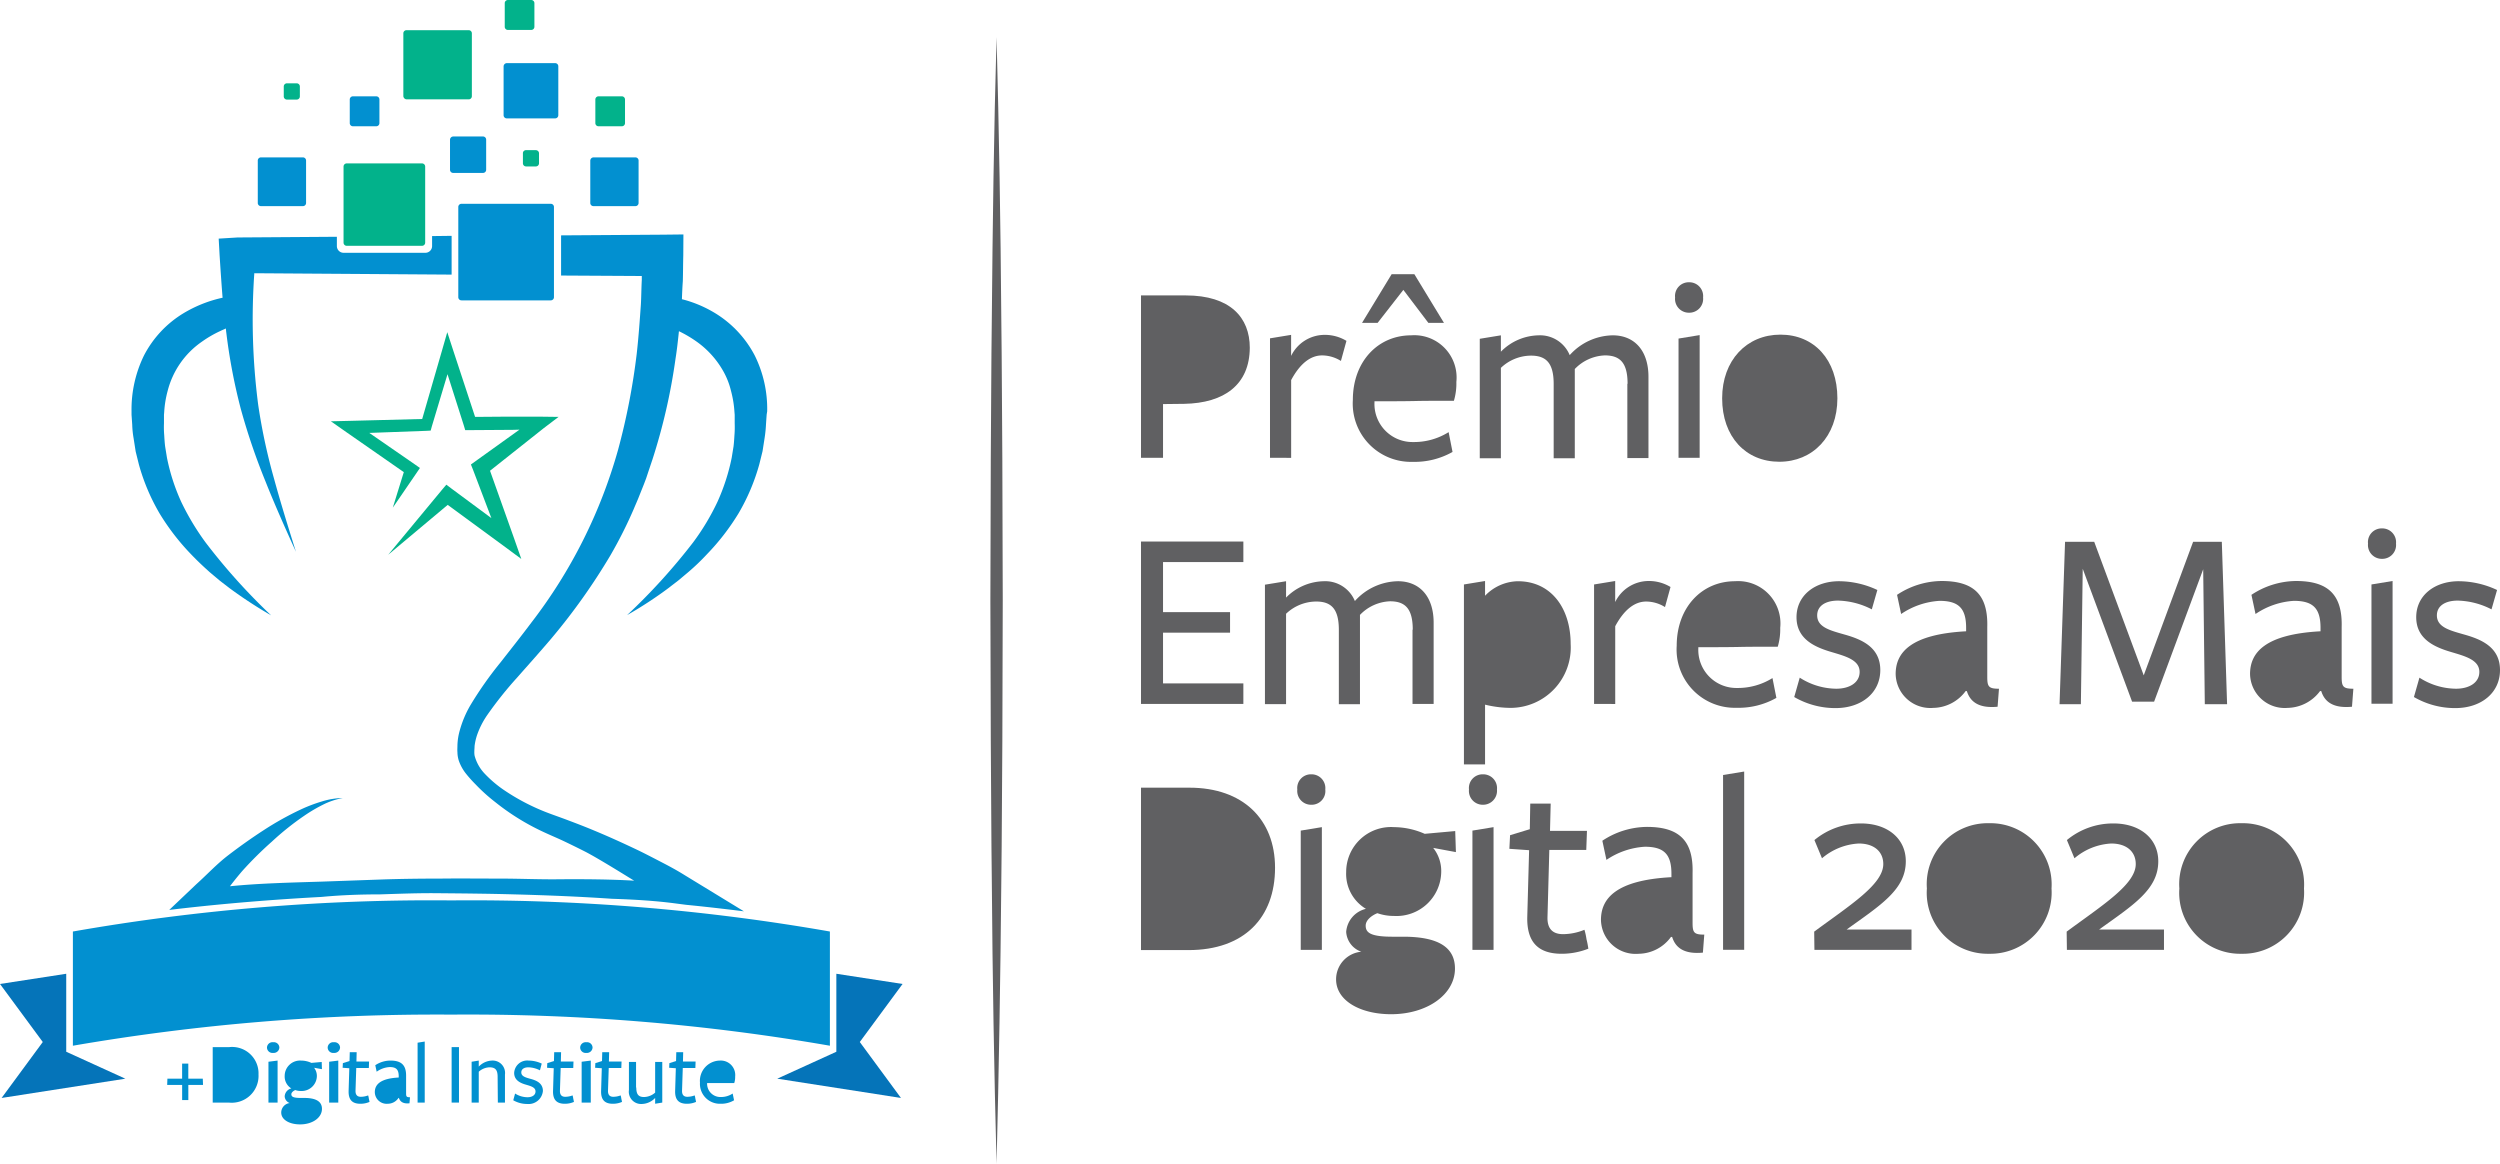 <svg id="empresas-mais-sigitais" xmlns="http://www.w3.org/2000/svg" width="201.944" height="94" viewBox="0 0 201.944 94">
  <g id="Group" transform="translate(92 22)">
    <path id="Shape" d="M0,13.118V0H3.615c3.6,0,5.173,1.789,5.173,4.23C8.77,7.211,6.73,8.7,3.486,8.758L1.78,8.777v4.342Z" transform="translate(0.167 1.863)" fill="#606062"/>
    <path id="Path" d="M0,9.932V.28L1.706,0V1.7A3.013,3.013,0,0,1,4.376,0a3.373,3.373,0,0,1,1.8.484L5.729,2.106a2.9,2.9,0,0,0-1.52-.447c-.927,0-1.78.652-2.5,1.994v6.28Z" transform="translate(10.587 5.05)" fill="#606062"/>
    <path id="Shape-2" data-name="Shape" d="M0,10.156C0,7.043,2.039,4.938,4.709,4.938A3.415,3.415,0,0,1,8.362,8.7a4.907,4.907,0,0,1-.2,1.527h-1c-.612,0-1.391,0-2.207.019-.945.019-2.021.019-3.208.019v.093a3.072,3.072,0,0,0,3.134,3.2,5.265,5.265,0,0,0,2.855-.8l.316,1.6a6.217,6.217,0,0,1-3.208.8A4.705,4.705,0,0,1,0,10.156ZM6.1,3.932,4.079,1.267,2,3.932H.742L3.133,0H4.969L7.36,3.932Z" transform="translate(17.28 0.149)" fill="#606062"/>
    <path id="Path-2" data-name="Path" d="M11.94,3.913c0-1.677-.593-2.292-1.835-2.292a3.546,3.546,0,0,0-2.429,1.1V9.932H5.97v-6c0-1.677-.593-2.292-1.835-2.292a3.555,3.555,0,0,0-2.429.988v7.3H0V.28L1.706,0V1.323A4.378,4.378,0,0,1,4.765,0a2.589,2.589,0,0,1,2.5,1.6A4.773,4.773,0,0,1,10.735,0c1.761,0,2.892,1.23,2.892,3.354V9.913H11.921v-6Z" transform="translate(27.532 5.087)" fill="#606062"/>
    <path id="Shape-3" data-name="Shape" d="M.278,14.18V4.547l1.706-.28V14.18ZM0,1.229A1.107,1.107,0,0,1,1.131,0a1.116,1.116,0,0,1,1.13,1.229,1.117,1.117,0,0,1-1.13,1.23A1.116,1.116,0,0,1,0,1.229Z" transform="translate(43.31 0.801)" fill="#606062"/>
    <path id="Shape-4" data-name="Shape" d="M0,5.143C0,2.068,1.984,0,4.709,0s4.6,2.031,4.6,5.143c0,3.093-2,5.125-4.691,5.125C1.91,10.267,0,8.255,0,5.143Z" transform="translate(47.111 5.031)" fill="#606062"/>
    <path id="Path-3" data-name="Path" d="M0,0H8.269V1.658H1.78V5.7H7.194V7.36H1.78v4.1H8.269v1.658H0Z" transform="translate(0.167 21.745)" fill="#606062"/>
    <path id="Path-4" data-name="Path" d="M11.94,3.913c0-1.677-.593-2.292-1.835-2.292a3.546,3.546,0,0,0-2.429,1.1V9.932H5.97v-6c0-1.677-.593-2.292-1.835-2.292a3.555,3.555,0,0,0-2.429.988v7.3H0V.28L1.706,0V1.323A4.378,4.378,0,0,1,4.765,0a2.589,2.589,0,0,1,2.5,1.6A4.773,4.773,0,0,1,10.735,0c1.761,0,2.892,1.23,2.892,3.354V9.913H11.921v-6Z" transform="translate(10.179 24.95)" fill="#606062"/>
    <path id="Shape-5" data-name="Shape" d="M0,14.814V.28L1.706,0V1.192A3.757,3.757,0,0,1,4.357.019c2.688,0,4.264,2.18,4.264,5.068a4.876,4.876,0,0,1-4.857,5.162,8.866,8.866,0,0,1-2.058-.261v4.827Z" transform="translate(26.253 24.932)" fill="#606062"/>
    <path id="Path-5" data-name="Path" d="M0,9.932V.28L1.706,0V1.7A3.013,3.013,0,0,1,4.376,0a3.373,3.373,0,0,1,1.8.484L5.729,2.106a2.9,2.9,0,0,0-1.52-.447c-.927,0-1.78.652-2.5,1.994v6.28Z" transform="translate(36.765 24.932)" fill="#606062"/>
    <path id="Shape-6" data-name="Shape" d="M0,5.217C0,2.106,2.039,0,4.709,0A3.416,3.416,0,0,1,8.362,3.764a4.913,4.913,0,0,1-.2,1.528h-1c-.612,0-1.391,0-2.207.019-.945.018-2.021.018-3.208.018v.094a3.073,3.073,0,0,0,3.134,3.2,5.273,5.273,0,0,0,2.855-.8l.316,1.6a6.208,6.208,0,0,1-3.208.8A4.705,4.705,0,0,1,0,5.217Z" transform="translate(43.44 24.95)" fill="#606062"/>
    <path id="Path-6" data-name="Path" d="M3.337,10.248A6.613,6.613,0,0,1,0,9.354L.445,7.789a5.532,5.532,0,0,0,2.948.894c1.094,0,1.891-.5,1.891-1.36,0-.969-1.149-1.267-2.262-1.6C1.669,5.329.185,4.677.185,2.907S1.687,0,3.615,0a7.341,7.341,0,0,1,3.1.708L6.267,2.273a6.246,6.246,0,0,0-2.725-.708c-1.02,0-1.687.429-1.687,1.193,0,.95,1.02,1.211,2.206,1.547,1.391.391,2.892,1.025,2.892,2.87S5.432,10.248,3.337,10.248Z" transform="translate(52.933 24.95)" fill="#606062"/>
    <path id="Shape-7" data-name="Shape" d="M0,7.51C0,5.776,1.224,4.3,5.692,4.062V3.783c0-1.565-.593-2.18-2.15-2.18a6.178,6.178,0,0,0-3.1,1.062L.112,1.118A6.6,6.6,0,0,1,3.708,0C6.323,0,7.472,1.118,7.4,3.727V7.752c0,.782.111.95.945.95l-.111,1.454c-1.558.148-2.225-.429-2.485-1.267H5.655a3.309,3.309,0,0,1-2.615,1.36A2.8,2.8,0,0,1,0,7.51Z" transform="translate(61.127 24.932)" fill="#606062"/>
    <path id="Path-7" data-name="Path" d="M7.639,12.913H5.859L1.873,2.18,1.724,13.118H0L.445,0H2.8l4,10.789L10.79,0h2.318l.426,13.118h-1.8l-.13-10.9Z" transform="translate(74.365 21.764)" fill="#606062"/>
    <path id="Shape-8" data-name="Shape" d="M0,7.51C0,5.776,1.224,4.3,5.692,4.062V3.783c0-1.565-.593-2.18-2.15-2.18a6.178,6.178,0,0,0-3.1,1.062L.112,1.118A6.6,6.6,0,0,1,3.708,0C6.323,0,7.472,1.118,7.4,3.727V7.752c0,.782.111.95.945.95l-.111,1.454c-1.558.148-2.225-.429-2.485-1.267H5.655a3.335,3.335,0,0,1-2.615,1.36A2.8,2.8,0,0,1,0,7.51Z" transform="translate(89.754 24.932)" fill="#606062"/>
    <path id="Shape-9" data-name="Shape" d="M.278,14.161V4.528l1.706-.28v9.913ZM0,1.229A1.107,1.107,0,0,1,1.131,0a1.116,1.116,0,0,1,1.13,1.229,1.116,1.116,0,0,1-1.13,1.23A1.116,1.116,0,0,1,0,1.229Z" transform="translate(99.283 20.683)" fill="#606062"/>
    <path id="Path-8" data-name="Path" d="M3.337,10.248A6.613,6.613,0,0,1,0,9.354L.445,7.789a5.532,5.532,0,0,0,2.948.894c1.094,0,1.891-.5,1.891-1.36,0-.969-1.149-1.267-2.262-1.6C1.669,5.329.185,4.677.185,2.907S1.687,0,3.615,0a7.341,7.341,0,0,1,3.1.708L6.267,2.273a6.246,6.246,0,0,0-2.725-.708c-1.02,0-1.687.429-1.687,1.193,0,.95,1.02,1.211,2.206,1.547,1.391.391,2.892,1.025,2.892,2.87S5.432,10.248,3.337,10.248Z" transform="translate(102.991 24.95)" fill="#606062"/>
    <path id="Shape-10" data-name="Shape" d="M0,13.118V0H3.912c4.32,0,6.916,2.552,6.916,6.466,0,4.044-2.5,6.653-6.99,6.653Z" transform="translate(0.167 41.627)" fill="#606062"/>
    <path id="Shape-11" data-name="Shape" d="M.278,14.18V4.547l1.706-.28V14.18ZM0,1.229A1.107,1.107,0,0,1,1.131,0a1.116,1.116,0,0,1,1.13,1.229,1.107,1.107,0,0,1-1.13,1.23A1.116,1.116,0,0,1,0,1.229Z" transform="translate(12.793 40.547)" fill="#606062"/>
    <path id="Shape-12" data-name="Shape" d="M0,12.3a2.239,2.239,0,0,1,2.039-2.236A1.813,1.813,0,0,1,.815,8.46,2.078,2.078,0,0,1,2.41,6.6,3.283,3.283,0,0,1,.815,3.633,3.626,3.626,0,0,1,4.691,0,6.225,6.225,0,0,1,7.157.54L9.623.317l.055,1.7L7.843,1.677a3,3,0,0,1,.649,1.975,3.613,3.613,0,0,1-3.82,3.522,4.011,4.011,0,0,1-1.335-.223c-.39.148-.946.521-.946,1.006,0,.559.371.894,2.17.894h.871c2.855,0,4.171.876,4.171,2.572,0,2.105-2.262,3.689-5.154,3.689C1.947,15.112,0,14.012,0,12.3Z" transform="translate(15.926 44.814)" fill="#606062"/>
    <path id="Shape-13" data-name="Shape" d="M.278,14.18V4.547l1.706-.28V14.18ZM0,1.229A1.107,1.107,0,0,1,1.131,0a1.116,1.116,0,0,1,1.13,1.229,1.127,1.127,0,0,1-1.13,1.23A1.116,1.116,0,0,1,0,1.229Z" transform="translate(26.661 40.547)" fill="#606062"/>
    <path id="Path-9" data-name="Path" d="M4.227,12.13c-1.854,0-2.837-.894-2.781-3l.148-5.366L0,3.652l.056-1.1L1.65,2.068,1.687,0h1.65L3.282,2.2H6.267L6.211,3.745H3.226L3.078,9.186c-.019.894.389,1.36,1.261,1.36a4.6,4.6,0,0,0,1.724-.354,5.2,5.2,0,0,1,.167.764,6.985,6.985,0,0,1,.148.764A5.869,5.869,0,0,1,4.227,12.13Z" transform="translate(29.924 42.913)" fill="#606062"/>
    <path id="Shape-14" data-name="Shape" d="M0,7.51C0,5.776,1.224,4.3,5.692,4.062V3.783c0-1.565-.593-2.18-2.15-2.18a6.178,6.178,0,0,0-3.1,1.062L.112,1.118A6.6,6.6,0,0,1,3.708,0C6.323,0,7.472,1.118,7.4,3.727V7.752c0,.782.111.95.945.95l-.111,1.454c-1.558.148-2.225-.429-2.485-1.267H5.655a3.281,3.281,0,0,1-2.615,1.36A2.8,2.8,0,0,1,0,7.51Z" transform="translate(37.322 44.795)" fill="#606062"/>
    <path id="Path-10" data-name="Path" d="M0,.28,1.706,0V14.4H0Z" transform="translate(47.185 40.323)" fill="#606062"/>
    <path id="Path-11" data-name="Path" d="M0,8.739c2.929-2.161,5.581-3.82,5.581-5.46,0-.988-.723-1.658-1.984-1.658A4.976,4.976,0,0,0,.63,2.814L.019,1.342A5.842,5.842,0,0,1,3.782,0C5.914,0,7.4,1.211,7.4,3.056c0,2.292-2.039,3.54-4.783,5.516H7.861v1.64H.019L0,8.739Z" transform="translate(54.546 44.516)" fill="#606062"/>
    <path id="Shape-15" data-name="Shape" d="M0,5.273A4.922,4.922,0,0,1,5.025,0a4.947,4.947,0,0,1,5.043,5.273,4.946,4.946,0,0,1-5.043,5.273A4.922,4.922,0,0,1,0,5.273Z" transform="translate(63.649 44.497)" fill="#606062"/>
    <path id="Path-12" data-name="Path" d="M0,8.739c2.929-2.161,5.581-3.82,5.581-5.46,0-.988-.723-1.658-1.984-1.658A4.976,4.976,0,0,0,.63,2.814L.019,1.342A5.842,5.842,0,0,1,3.782,0C5.914,0,7.4,1.211,7.4,3.056c0,2.292-2.039,3.54-4.783,5.516H7.861v1.64H.019L0,8.739Z" transform="translate(74.94 44.516)" fill="#606062"/>
    <path id="Shape-16" data-name="Shape" d="M0,5.273A4.922,4.922,0,0,1,5.025,0a4.947,4.947,0,0,1,5.043,5.273,4.946,4.946,0,0,1-5.043,5.273A4.922,4.922,0,0,1,0,5.273Z" transform="translate(84.043 44.497)" fill="#606062"/>
  </g>
  <g id="Group-2" data-name="Group">
    <path id="Path-13" data-name="Path" d="M18.389,6.844,16.9,6.825H14.08l-2.433.019L9.9,1.538,9.4,0,8.953,1.556,7.374,7.013l-5.814.15L0,7.2l1.282.9,4.607,3.206L5,14.175l1.95-2.85.241-.356-.427-.3L3.1,8.138l4.625-.169.334-.019.093-.338L9.418,3.394l1.319,4.144.111.375h.39l2.823-.019c.39,0,.78,0,1.17-.019L11.7,10.407l-.39.281.186.469,1.467,3.863L9.77,12.657l-.446-.338-.334.394L4.625,17.982,9.436,13.95l4.421,3.244,1.523,1.125-.632-1.8-1.895-5.325,4.328-3.431Z" transform="translate(26.73 26.832)" fill="#02b28b"/>
    <g id="Group-3" data-name="Group" transform="translate(5.758 72.564)">
      <path id="Path-14" data-name="Path" d="M1.879,0H1.786A1.8,1.8,0,0,0,0,1.913,1.814,1.814,0,0,0,1.731,4.031h.093A1.809,1.809,0,0,0,3.607,2.119a2.188,2.188,0,0,0-.446-1.5A1.663,1.663,0,0,0,1.879,0Z" transform="translate(37.407 3.225)" fill="#0290d0"/>
      <path id="Path-15" data-name="Path" d="M1.783,0H1.765A1.675,1.675,0,0,0,.483.563,2.147,2.147,0,0,0,0,2.006,2.142,2.142,0,0,0,.52,3.488a1.7,1.7,0,0,0,1.3.544h.019a1.7,1.7,0,0,0,1.282-.563A2,2,0,0,0,3.6,2.025,2.093,2.093,0,0,0,3.083.563,1.619,1.619,0,0,0,1.783,0Z" transform="translate(27.677 3)" fill="#0290d0"/>
      <path id="Path-16" data-name="Path" d="M0,2.194l1.616.131L.984,0Z" transform="translate(50.896 4.294)" fill="#0290d0"/>
      <path id="Shape-17" data-name="Shape" d="M30.575,9.225A172.6,172.6,0,0,0,0,11.738V2.513A167.407,167.407,0,0,1,30.575,0,167.837,167.837,0,0,1,61.149,2.513v9.225A170.579,170.579,0,0,0,30.575,9.225Z" transform="translate(0.13 0.169)" fill="#0290d0"/>
    </g>
    <path id="Path-17" data-name="Path" d="M9.993,10.032,6.668,5.513,10.123.825,4.774,0V6.3L0,8.475Z" transform="translate(62.784 78.658)" fill="#0574b9"/>
    <path id="Path-18" data-name="Path" d="M5.35,6.3V0L0,.825,3.455,5.513.13,10.032l9.993-1.556Z" transform="translate(0 78.658)" fill="#0574b9"/>
    <path id="Path-19" data-name="Path" d="M0,.263V7.538A.255.255,0,0,0,.26,7.8H7.467a.255.255,0,0,0,.26-.263V.263A.255.255,0,0,0,7.467,0H.26A.255.255,0,0,0,0,.263Z" transform="translate(37.02 16.463)" fill="#0290d0"/>
    <path id="Path-20" data-name="Path" d="M48.3,14.288a9.693,9.693,0,0,0-1-4.5,8.751,8.751,0,0,0-3.176-3.413,9.786,9.786,0,0,0-2.062-.956c-.223-.075-.427-.131-.65-.188.019-.488.037-.975.074-1.463.019-.694.019-1.388.037-2.081h0L41.534,0,39.862.019l-8.21.056V3.319l6.52.038v.319c-.037.656-.037,1.331-.074,1.988-.093,1.313-.186,2.644-.334,3.956a54.3,54.3,0,0,1-1.5,7.744,40.977,40.977,0,0,1-7.04,14.025c-.8,1.069-1.635,2.119-2.47,3.188a29.511,29.511,0,0,0-2.415,3.431,8.489,8.489,0,0,0-.873,2.063,4.9,4.9,0,0,0-.186,1.163c0,.206-.019.394,0,.6a2.328,2.328,0,0,0,.111.675A3.6,3.6,0,0,0,24,43.595a10.569,10.569,0,0,0,.743.825,14.12,14.12,0,0,0,1.579,1.425,18.963,18.963,0,0,0,3.548,2.25c.65.319,1.245.563,1.858.844.594.281,1.207.581,1.8.881,1.189.6,3.975,2.363,4.031,2.381-1.913-.113-4.161-.131-6.055-.113-1.6.019-3.213-.056-4.811-.056s-3.176-.019-4.774,0c-1.6,0-3.232.019-4.83.075l-4.755.169c-2.359.075-5.015.131-7.43.375.241-.319.52-.675.966-1.2a29.3,29.3,0,0,1,2.415-2.4,22.392,22.392,0,0,1,2.656-2.119,12.6,12.6,0,0,1,1.467-.863,5.873,5.873,0,0,1,1.616-.544,5.929,5.929,0,0,0-1.709.281,12.24,12.24,0,0,0-1.635.619,24.563,24.563,0,0,0-3.065,1.706c-.984.638-1.932,1.313-2.861,2.025S3.065,51.7,2.173,52.5L0,54.564c3.269-.394,7.411-.788,12.3-1.05,1.579-.15,3.158-.206,4.737-.206,1.727-.056,3.176-.113,4.755-.094,2.006.019,4.031.037,6.055.094,2.842.075,5.48.188,7.913.356,1.709.056,3.418.15,5.127.375l.873.113c1.727.169,3.288.356,4.662.525l-4.792-2.925c-.632-.394-1.226-.713-1.839-1.031s-1.226-.638-1.839-.938C36.7,49.183,35.46,48.62,34.2,48.1c-.632-.263-1.263-.506-1.913-.75-.632-.244-1.3-.469-1.876-.694a17.262,17.262,0,0,1-3.436-1.819A9.475,9.475,0,0,1,25.5,43.576a3.349,3.349,0,0,1-.836-1.481,1.738,1.738,0,0,1-.019-.338c0-.15.019-.281.019-.431a4.581,4.581,0,0,1,.186-.844,6.7,6.7,0,0,1,.817-1.631,30.6,30.6,0,0,1,2.452-3.075c.892-1.013,1.8-2.025,2.693-3.075a50.211,50.211,0,0,0,4.83-6.788,35.664,35.664,0,0,0,1.895-3.769c.13-.319.279-.638.409-.975l.39-.975.186-.488.167-.506.334-.994A48,48,0,0,0,40.9,10.013c.111-.694.186-1.388.26-2.081a.24.24,0,0,1,.019-.113,9.91,9.91,0,0,1,1.43.844A7.335,7.335,0,0,1,44.784,11.1a6.134,6.134,0,0,1,.594,1.538,8.607,8.607,0,0,1,.279,1.706l.019.225v.694a7.9,7.9,0,0,1-.019.938c-.019.3-.037.619-.074.919l-.149.919A16.6,16.6,0,0,1,44.283,21.6a19.166,19.166,0,0,1-1.969,3.281,49.1,49.1,0,0,1-5.331,5.869,32.771,32.771,0,0,0,3.381-2.213c.26-.206.539-.413.8-.619l.78-.656a17.862,17.862,0,0,0,1.486-1.425,18.729,18.729,0,0,0,2.563-3.319,16.526,16.526,0,0,0,1.672-3.956l.26-1.05.167-1.069a10.256,10.256,0,0,0,.111-1.088l.037-.544.019-.263Z" transform="translate(13.671 18.938)" fill="#0290d0"/>
    <path id="Path-21" data-name="Path" d="M.26,6.656H6.334a.255.255,0,0,0,.26-.263V.263A.255.255,0,0,0,6.334,0H.26A.255.255,0,0,0,0,.263V6.394A.255.255,0,0,0,.26,6.656Z" transform="translate(27.751 13.2)" fill="#02b28b"/>
    <path id="Path-22" data-name="Path" d="M25.856,3.131V0L24.278.019V.825a.542.542,0,0,1-.539.544H17.126a.542.542,0,0,1-.539-.544V.075L8.563.131h0L7.04.225l.074,1.35c.074,1.144.149,2.288.241,3.431H7.319A10.438,10.438,0,0,0,4.179,6.263,8.617,8.617,0,0,0,1,9.675a9.929,9.929,0,0,0-1,4.5v.281l.019.263.037.544A7.451,7.451,0,0,0,.167,16.35l.167,1.069.26,1.05a16.526,16.526,0,0,0,1.672,3.956A18.729,18.729,0,0,0,4.83,25.744c.483.506.984.975,1.486,1.425l.78.656c.26.206.539.413.8.619a36.181,36.181,0,0,0,3.381,2.213,49.05,49.05,0,0,1-5.294-5.888,20.436,20.436,0,0,1-1.969-3.281,16.268,16.268,0,0,1-1.152-3.563l-.149-.919c-.037-.3-.056-.619-.074-.919a7.818,7.818,0,0,1-.019-.938v-.694l.019-.225a8.389,8.389,0,0,1,.279-1.706A6.889,6.889,0,0,1,5.684,8.55,9.044,9.044,0,0,1,7.17,7.688c.149-.075.3-.131.446-.206.019.113.019.206.037.319a46.289,46.289,0,0,0,1.17,6.169,52.2,52.2,0,0,0,2.006,5.888c.762,1.913,1.6,3.788,2.452,5.663-.613-1.95-1.226-3.919-1.765-5.888a47.349,47.349,0,0,1-1.282-5.963,53.642,53.642,0,0,1-.316-10.65Z" transform="translate(10.625 19.051)" fill="#0290d0"/>
    <path id="Path-23" data-name="Path" d="M0,.263V3.675a.255.255,0,0,0,.26.263H3.641a.255.255,0,0,0,.26-.263V.263A.255.255,0,0,0,3.641,0H.26A.255.255,0,0,0,0,.263Z" transform="translate(20.823 12.713)" fill="#0290d0"/>
    <path id="Path-24" data-name="Path" d="M0,.263V3.675a.255.255,0,0,0,.26.263H3.641a.255.255,0,0,0,.26-.263V.263A.255.255,0,0,0,3.641,0H.26A.267.267,0,0,0,0,.263Z" transform="translate(47.682 12.713)" fill="#0290d0"/>
    <path id="Path-25" data-name="Path" d="M0,.263V4.2a.255.255,0,0,0,.26.263h3.9a.255.255,0,0,0,.26-.263V.263A.255.255,0,0,0,4.161,0H.26A.267.267,0,0,0,0,.263Z" transform="translate(40.679 5.1)" fill="#0290d0"/>
    <path id="Path-26" data-name="Path" d="M.26,5.588H5.275a.255.255,0,0,0,.26-.263V.263A.255.255,0,0,0,5.275,0H.26A.255.255,0,0,0,0,.263V5.325A.281.281,0,0,0,.26,5.588Z" transform="translate(32.581 2.438)" fill="#02b28b"/>
    <path id="Path-27" data-name="Path" d="M0,.263V1.05a.255.255,0,0,0,.26.263h.78A.255.255,0,0,0,1.3,1.05V.263A.255.255,0,0,0,1.04,0H.26A.255.255,0,0,0,0,.263Z" transform="translate(22.922 6.731)" fill="#02b28b"/>
    <path id="Path-28" data-name="Path" d="M0,.264v.788a.255.255,0,0,0,.26.263h.78a.255.255,0,0,0,.26-.263V.264A.255.255,0,0,0,1.04,0H.26A.245.245,0,0,0,0,.264Z" transform="translate(42.24 12.13)" fill="#02b28b"/>
    <path id="Path-29" data-name="Path" d="M0,.263V2.156a.255.255,0,0,0,.26.263H2.136a.255.255,0,0,0,.26-.263V.263A.255.255,0,0,0,2.136,0H.26A.255.255,0,0,0,0,.263Z" transform="translate(28.253 7.781)" fill="#0290d0"/>
    <path id="Path-30" data-name="Path" d="M2.136,0H.26A.255.255,0,0,0,0,.263V2.156a.255.255,0,0,0,.26.263H2.136a.255.255,0,0,0,.26-.263V.263A.255.255,0,0,0,2.136,0Z" transform="translate(40.772)" fill="#02b28b"/>
    <path id="Path-31" data-name="Path" d="M.26,2.419H2.136a.255.255,0,0,0,.26-.263V.263A.255.255,0,0,0,2.136,0H.26A.255.255,0,0,0,0,.263V2.156A.255.255,0,0,0,.26,2.419Z" transform="translate(48.091 7.781)" fill="#02b28b"/>
    <path id="Path-32" data-name="Path" d="M0,.263V2.681a.255.255,0,0,0,.26.263h2.4a.255.255,0,0,0,.26-.263V.263A.255.255,0,0,0,2.656,0H.26A.267.267,0,0,0,0,.263Z" transform="translate(36.351 11.025)" fill="#0290d0"/>
    <g id="Group-4" data-name="Group" transform="translate(13.374 84.002)">
      <path id="Path-33" data-name="Path" d="M1.709,2.944h-.5V1.725H0l.019-.506H1.207V0h.5V1.219h1.17l.019.506H1.709V2.944Z" transform="translate(0.13 1.913)" fill="#0290d0"/>
      <path id="Shape-18" data-name="Shape" d="M0,4.481V0H1.337A2.134,2.134,0,0,1,3.7,2.212,2.168,2.168,0,0,1,1.3,4.481Z" transform="translate(3.808 0.581)" fill="#0290d0"/>
      <path id="Shape-19" data-name="Shape" d="M.119,4.875v-3.3l.738-.094V4.875ZM0,.431A.444.444,0,0,1,.5,0,.443.443,0,0,1,1,.431.457.457,0,0,1,.5.862.444.444,0,0,1,0,.431Z" transform="translate(8.192 0.188)" fill="#0290d0"/>
      <path id="Shape-20" data-name="Shape" d="M0,4.2a.777.777,0,0,1,.688-.769.61.61,0,0,1-.409-.544A.7.7,0,0,1,.817,2.25,1.124,1.124,0,0,1,.279,1.238,1.242,1.242,0,0,1,1.6,0a1.977,1.977,0,0,1,.836.187L3.269.113l.019.581L2.656.581a1.083,1.083,0,0,1,.223.675,1.23,1.23,0,0,1-1.3,1.2,1.317,1.317,0,0,1-.446-.075c-.13.056-.316.187-.316.337,0,.187.131.3.743.3h.3c.966,0,1.43.3,1.43.881,0,.713-.761,1.256-1.765,1.256C.669,5.156,0,4.782,0,4.2Z" transform="translate(9.343 1.669)" fill="#0290d0"/>
      <path id="Shape-21" data-name="Shape" d="M.119,4.875v-3.3l.738-.094V4.875ZM0,.431A.444.444,0,0,1,.5,0,.443.443,0,0,1,1,.431.457.457,0,0,1,.5.862.444.444,0,0,1,0,.431Z" transform="translate(13.095 0.188)" fill="#0290d0"/>
      <path id="Path-34" data-name="Path" d="M1.43,4.163c-.632,0-.966-.3-.947-1.031L.539,1.294,0,1.256.019.881.557.713.576,0h.557L1.115.75H2.136l-.019.525H1.1L1.04,3.131c0,.3.13.469.427.469a1.669,1.669,0,0,0,.594-.113,1.525,1.525,0,0,1,.056.263c.019.075.037.169.056.263A1.814,1.814,0,0,1,1.43,4.163Z" transform="translate(14.303 0.994)" fill="#0290d0"/>
      <path id="Shape-22" data-name="Shape" d="M0,2.55c0-.6.428-1.106,1.931-1.181V1.275c0-.544-.2-.751-.724-.751A1.966,1.966,0,0,0,.149.9L.037.375A2.217,2.217,0,0,1,1.263,0c.892,0,1.283.375,1.264,1.275V2.644c0,.262.037.319.316.319L2.8,3.45c-.538.057-.761-.149-.854-.431H1.913a1.044,1.044,0,0,1-.873.469A.954.954,0,0,1,0,2.55Z" transform="translate(16.903 1.669)" fill="#0290d0"/>
      <path id="Path-35" data-name="Path" d="M0,.094.576,0V4.931H0Z" transform="translate(20.358 0.131)" fill="#0290d0"/>
      <path id="Path-36" data-name="Path" d="M0,0H.594V4.481H0Z" transform="translate(23.107 0.581)" fill="#0290d0"/>
      <path id="Path-37" data-name="Path" d="M2.1,1.313c0-.581-.2-.769-.669-.769A1.377,1.377,0,0,0,.576.9V3.394H0V.094L.576,0V.488A1.547,1.547,0,0,1,1.635,0,1,1,0,0,1,2.693,1.125V3.394H2.118L2.1,1.313Z" transform="translate(24.723 1.669)" fill="#0290d0"/>
      <path id="Path-38" data-name="Path" d="M1.133,3.506A2.271,2.271,0,0,1,0,3.206l.149-.544a1.9,1.9,0,0,0,1,.3c.372,0,.65-.169.65-.469,0-.338-.39-.431-.762-.544C.576,1.819.074,1.594.074.994A1.058,1.058,0,0,1,1.245,0,2.509,2.509,0,0,1,2.3.244L2.155.788A2.144,2.144,0,0,0,1.226.544C.873.544.65.694.65.956c0,.319.353.413.762.525.483.131.984.356.984.975A1.163,1.163,0,0,1,1.133,3.506Z" transform="translate(28.085 1.669)" fill="#0290d0"/>
      <path id="Path-39" data-name="Path" d="M1.43,4.163c-.632,0-.966-.3-.947-1.031L.539,1.294,0,1.256.019.881.557.713.576,0h.557L1.115.75H2.136l-.019.525H1.1L1.04,3.131c0,.3.13.469.427.469a1.669,1.669,0,0,0,.594-.113,1.525,1.525,0,0,1,.056.263c.019.075.037.169.056.263A1.814,1.814,0,0,1,1.43,4.163Z" transform="translate(30.816 0.994)" fill="#0290d0"/>
      <path id="Shape-23" data-name="Shape" d="M.119,4.875v-3.3l.738-.094V4.875ZM0,.431A.444.444,0,0,1,.5,0,.443.443,0,0,1,1,.431.457.457,0,0,1,.5.862.444.444,0,0,1,0,.431Z" transform="translate(33.491 0.188)" fill="#0290d0"/>
      <path id="Path-40" data-name="Path" d="M1.43,4.163c-.632,0-.966-.3-.947-1.031L.539,1.294,0,1.256.019.881.557.713.576,0h.557L1.115.75H2.136l-.019.525H1.1L1.04,3.131c0,.3.13.469.427.469a1.669,1.669,0,0,0,.594-.113,1.525,1.525,0,0,1,.056.263c.019.075.037.169.056.263A1.814,1.814,0,0,1,1.43,4.163Z" transform="translate(34.698 0.994)" fill="#0290d0"/>
      <path id="Path-41" data-name="Path" d="M.594,2.063c0,.581.2.769.632.769a1.4,1.4,0,0,0,.892-.356V0h.576V3.281l-.576.094V2.906a1.528,1.528,0,0,1-1.1.488A.989.989,0,0,1,0,2.269V0H.576V2.063Z" transform="translate(37.429 1.781)" fill="#0290d0"/>
      <path id="Path-42" data-name="Path" d="M1.43,4.163c-.632,0-.966-.3-.947-1.031L.539,1.294,0,1.256.019.881.557.713.576,0h.557L1.115.75H2.136l-.019.525H1.1L1.04,3.131c0,.3.13.469.427.469a1.669,1.669,0,0,0,.594-.113,1.525,1.525,0,0,1,.056.263c.019.075.037.169.056.263A1.814,1.814,0,0,1,1.43,4.163Z" transform="translate(40.679 0.994)" fill="#0290d0"/>
      <path id="Shape-24" data-name="Shape" d="M0,1.781A1.64,1.64,0,0,1,1.6,0,1.169,1.169,0,0,1,2.842,1.294a1.558,1.558,0,0,1-.075.525H.576v.038a1.075,1.075,0,0,0,1.1,1.087,1.714,1.714,0,0,0,.966-.282l.112.545a2.034,2.034,0,0,1-1.1.281A1.608,1.608,0,0,1,0,1.781Z" transform="translate(43.168 1.669)" fill="#0290d0"/>
    </g>
  </g>
  <path id="Path-43" data-name="Path" d="M.5,0Q.8,11.366.883,22.75c.05,3.8.05,7.577.083,11.375L1,45.5.967,56.875C.933,60.673.933,64.452.883,68.25Q.783,79.616.5,91,.2,79.634.117,68.25c-.05-3.8-.05-7.577-.083-11.375L0,45.5.033,34.125c.033-3.8.033-7.577.083-11.375C.183,15.154.283,7.577.5,0Z" transform="translate(80 3)" fill="#606062"/>
</svg>
